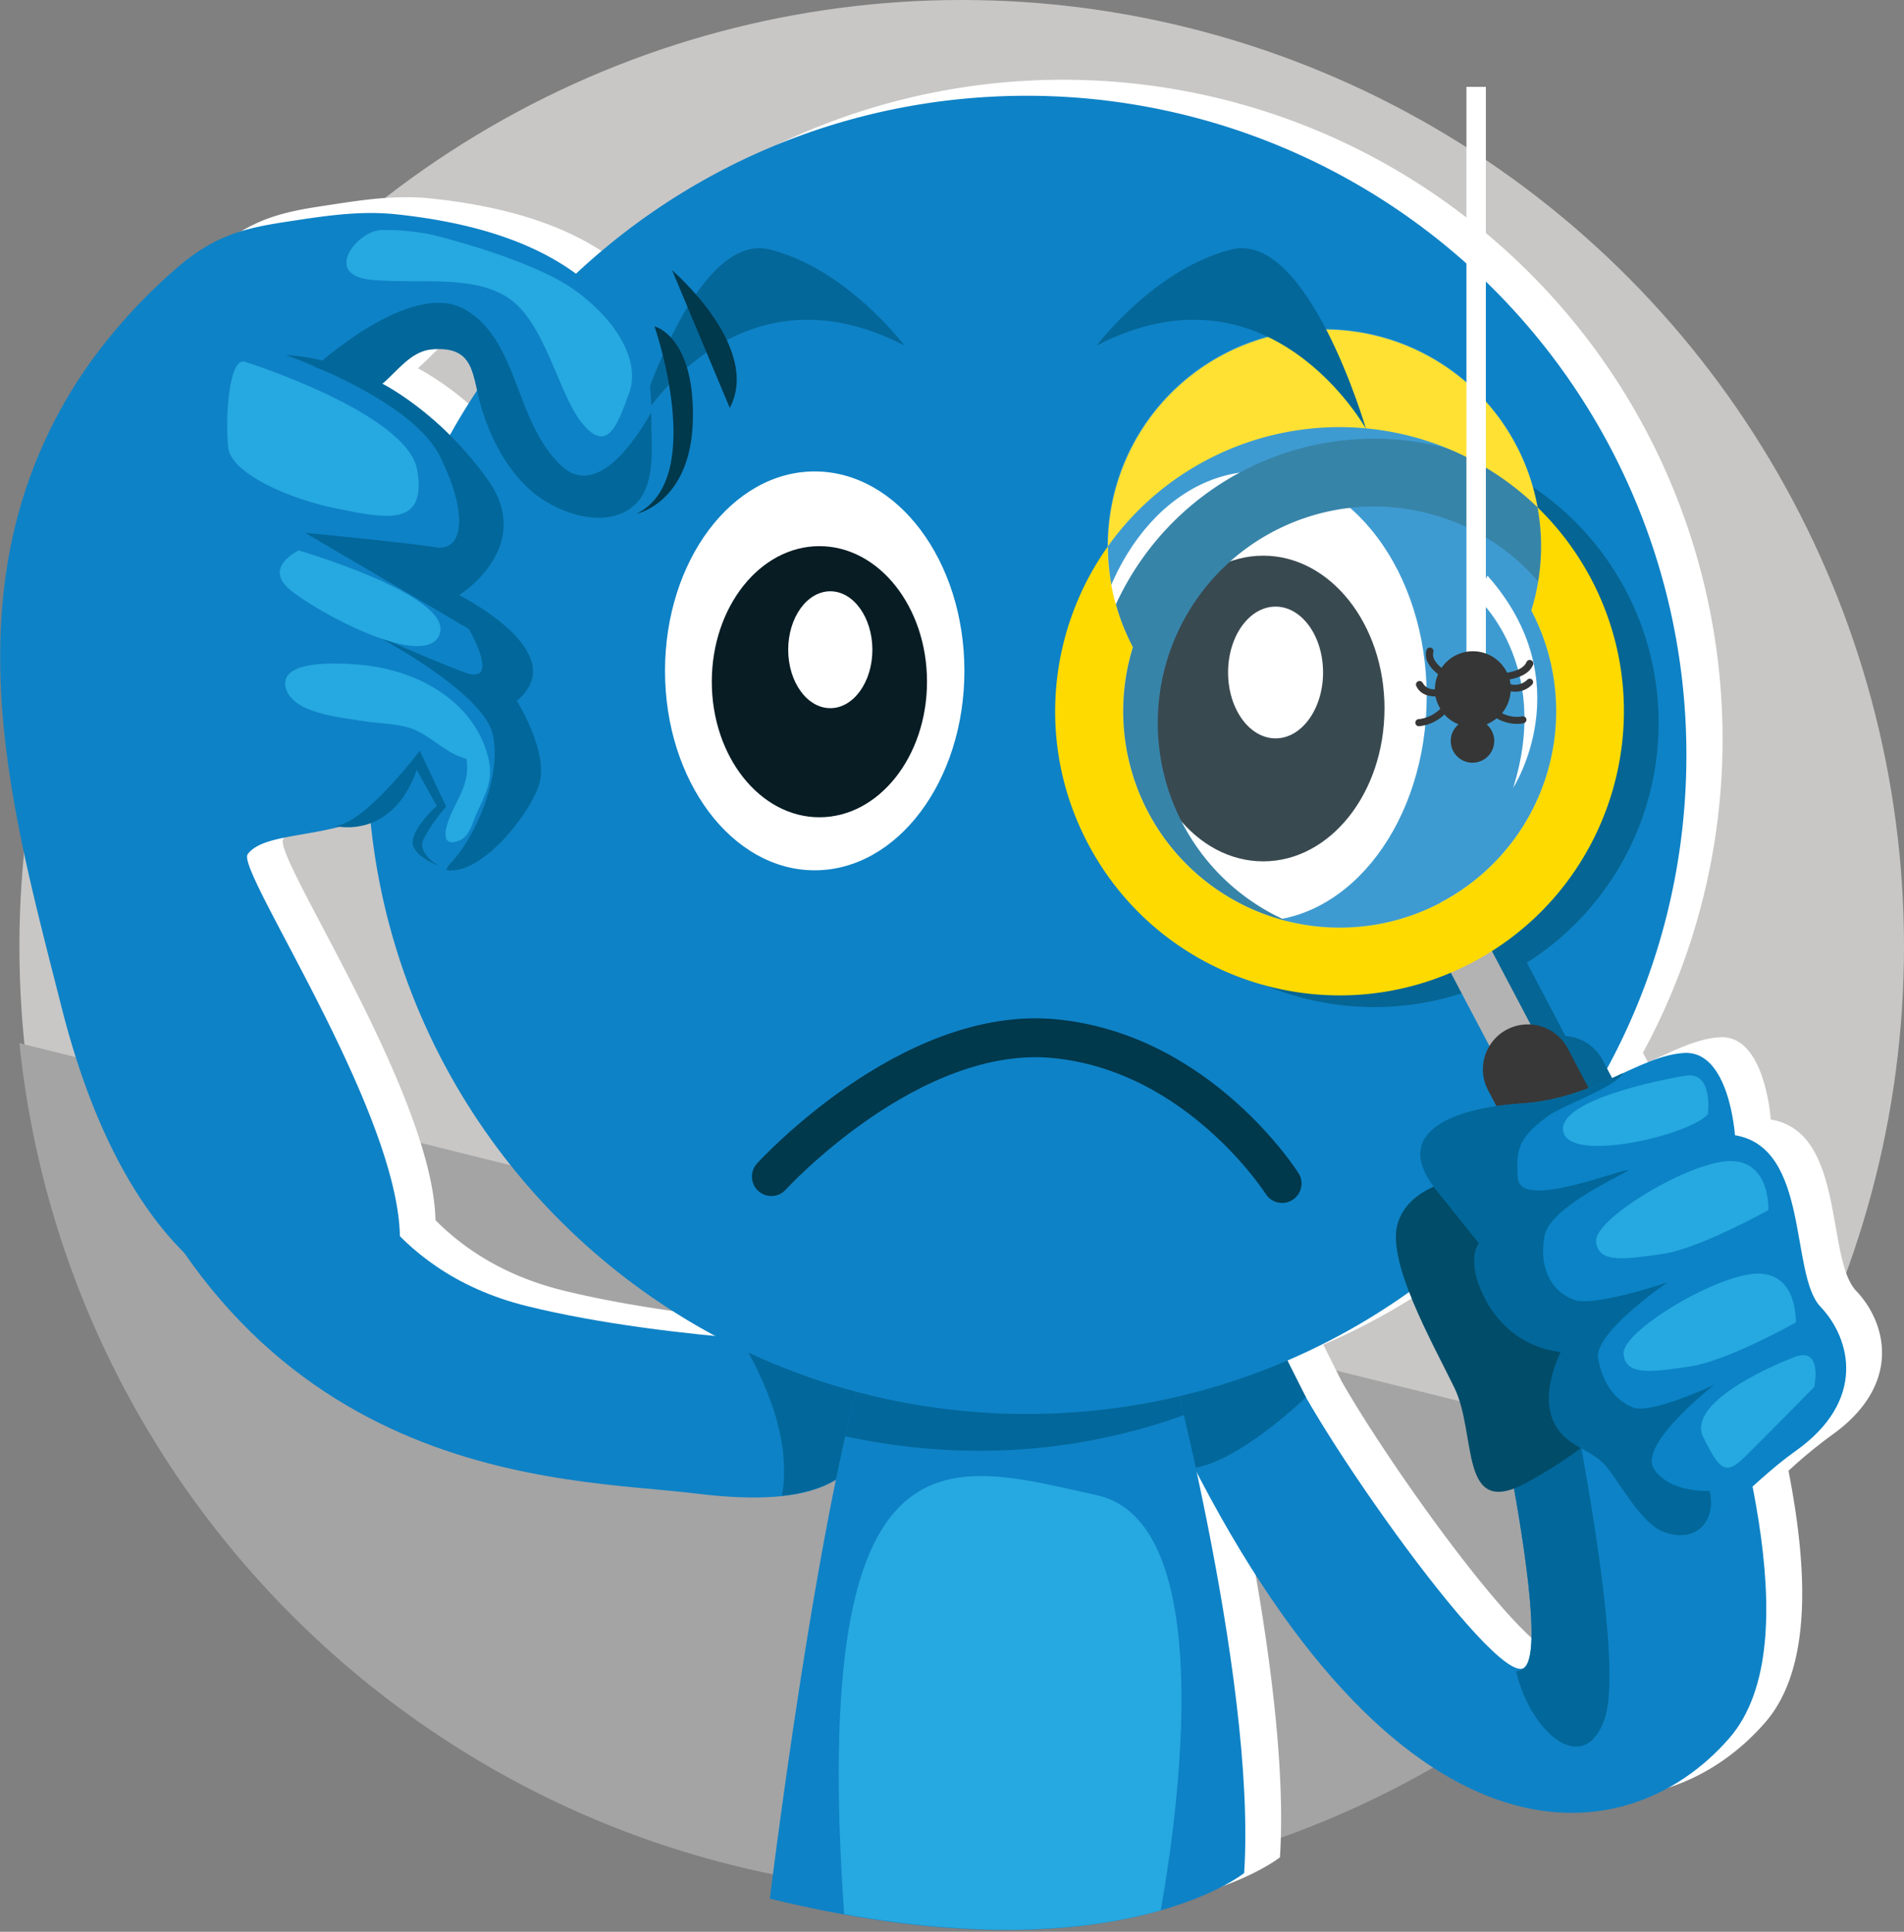 <svg xmlns="http://www.w3.org/2000/svg" width="70" height="71" viewBox="0 0 70 71">
    <rect x="0" y="0" width="70" height="71" fill="#808080" stroke="none"/>
    <g fill="none" fill-rule="evenodd">
        <ellipse cx="35.357" cy="34.79" fill="#C8C7C6" rx="34.643" ry="34.79"/>
        <path fill="#A4A4A5" d="M.714 38.34c1.81 17.55 16.633 31.24 34.646 31.24a34.79 34.79 0 0 0 28.926-15.44L.714 38.34z"/>
        <path fill="#FFF" fill-rule="nonzero" d="M68.243 47.446c-1.126-1.184-.38-5.848-3.142-6.3 0 0-.203-3.134-1.878-3.022-.815.052-1.607.451-2.518.868l-.086.039-.032.014-.185-.354c5.665-10.45 2.905-23.46-6.515-30.718-9.42-7.257-22.719-6.617-31.396 1.511-1.859-1.354-4.285-1.94-6.656-2.19-1.422-.15-2.785.098-4.184.31-.13.02-.255.04-.379.063-1.447.256-2.391.662-3.566 1.7A20.221 20.221 0 0 0 4.72 12.62a17.506 17.506 0 0 0-3.024 6.921c-1.13 5.718.487 11.42 1.886 16.94 1.122 4.426 2.773 7.3 4.55 9.047 5.912 8.477 14.875 8.304 18.742 8.786 2.672.334 4.217.087 5.17-.492-1.355 6.584-2.424 15.383-2.424 15.383 12.49 3.059 17.437-.942 17.437-.942.271-4.213-.794-10.317-1.741-14.72C53.082 68.52 61.16 67.6 64.896 63.307c1.775-2.04 1.53-5.802.858-9.25.501-.466 1.029-.901 1.581-1.305 2.604-1.848 2.037-4.12.908-5.306zM17.85 15.423a10.92 10.92 0 0 0-2.487-1.89c.564-.469 1.055-1.203 1.818-1.271 1.326-.119 1.476.602 1.677 1.505a24.28 24.28 0 0 0-1.008 1.656zm2.842 32.004c-2.16-.533-3.66-1.551-4.682-2.58-.1-4.692-6.02-13.419-5.595-14.013.47-.655 1.984-.641 3.415-1.023.376.041.757-.006 1.112-.137a24.224 24.224 0 0 0 12.67 18.851c-2.196-.213-4.71-.555-6.92-1.098zm28.636 3.35l-.677-1.355a24.266 24.266 0 0 0 4.473-2.517c.475 1.23 1.191 2.558 1.657 3.512.794 1.616.232 4.447 2.194 3.709.57 3.209.904 6.126.385 6.582-.806.706-5.941-6.292-8.032-9.932z"/>
        <path fill="#0E82C6" d="M53.329 46.383c.21.112.426.213.648.3.85 3.567 3.087 13.718 2.07 14.603-1.02.885-8.647-10.081-8.912-11.82-1.242.528-2.968.493-3.699 1.975-.056.471-.08.945-.07 1.42 7.955 16.288 16.375 15.43 20.21 11.024 3.105-3.57.025-12.415-.705-15.617.103-.03.204-.069.301-.114 2.065-.996-12.86-3.551-9.843-1.771z"/>
        <path fill="#02679A" d="M53.977 46.688c.85 3.566 3.087 13.718 2.07 14.603a.506.506 0 0 1-.311.133c.529 2.236 2.47 3.923 3.247 1.783.884-2.434-1.657-14.096-1.657-14.096a7.114 7.114 0 0 0-2.369-2.876c-1.702-1.188-4.647-1.632-1.63.15.21.114.428.215.65.303zM48.012 51.352s-2.332 2.275-4.052 2.59l-.825-3.556 3.493-1.787 1.384 2.753z"/>
        <path fill="#0E82C6" d="M12.706 42.338s1.291 4.343 6.67 5.667c5.379 1.324 12.568 1.45 12.568 1.45s.903 1.505.203 3.16c-.7 1.655-1.9 2.859-6.59 2.275-4.69-.584-16.877-.202-22.025-15.462l9.174 2.91z"/>
        <path fill="#02679A" d="M31.944 49.455s.903 1.505.203 3.16c-.498 1.189-1.28 2.129-3.396 2.36.37-2.095-.665-4.346-1.543-5.792 2.71.233 4.736.272 4.736.272z"/>
        <path fill="#0E82C6" d="M42.677 48.597s3.534 12.948 3.064 20.244c0 0-4.948 4-17.438.942 0 0 2.356-19.302 4.477-22.118 2.12-2.817 9.897.932 9.897.932z"/>
        <path fill="#26A8E0" d="M31.035 70.353c-1.304-18.59 3.99-16.551 9.286-15.4 4.487.974 3 11.62 2.353 15.26-2.344.67-6.129 1.13-11.639.14z"/>
        <path fill="#02679A" d="M43.526 52.011c-3.191 1.149-7.442 1.854-12.45.778.551-2.433 1.137-4.377 1.704-5.132 2.12-2.826 9.897.94 9.897.94s.369 1.352.85 3.414z"/>
        <path fill="#0E82C6" d="M62 27.745c0 13.379-10.857 24.224-24.25 24.224S13.5 41.124 13.5 27.745c0-13.38 10.857-24.225 24.25-24.225 6.432 0 12.6 2.552 17.148 7.095A24.212 24.212 0 0 1 62 27.745z"/>
        <path fill="#FFF" d="M35.456 24.657c0 4.048-2.465 7.33-5.505 7.33s-5.502-3.285-5.502-7.33c0-4.044 2.464-7.33 5.502-7.33s5.505 3.278 5.505 7.33z"/>
        <path fill="#081C24" d="M34.081 25.056c0 2.75-1.773 4.982-3.955 4.982-2.183 0-3.957-2.232-3.957-4.982s1.771-4.983 3.957-4.983c2.185 0 3.955 2.231 3.955 4.983z"/>
        <path fill="#FFF" d="M32.073 23.88c0 1.186-.694 2.148-1.547 2.148-.852 0-1.548-.962-1.548-2.147 0-1.186.693-2.149 1.548-2.149.856 0 1.547.97 1.547 2.149zM52.452 25.589c0 4.565-2.779 8.265-6.207 8.265s-6.202-3.7-6.202-8.265 2.777-8.265 6.202-8.265 6.207 3.7 6.207 8.265z"/>
        <path fill="#081C24" d="M50.9 26.041c0 3.103-1.996 5.617-4.459 5.617-2.463 0-4.461-2.514-4.461-5.617 0-3.102 1.997-5.618 4.461-5.618 2.464 0 4.46 2.516 4.46 5.618z"/>
        <path fill="#FFF" d="M48.642 24.716c0 1.338-.785 2.422-1.746 2.422s-1.746-1.084-1.746-2.422.782-2.421 1.746-2.421 1.746 1.085 1.746 2.42z"/>
        <path fill="#056594" d="M58.376 39.636a.665.665 0 0 1-.277.895l-.34.178a.665.665 0 0 1-.895-.277l-2.466-4.678a.663.663 0 0 1 .279-.892l.339-.18a.665.665 0 0 1 .895.276l2.465 4.678z"/>
        <path fill="#056594" fill-rule="nonzero" d="M45.655 17.328a10.441 10.441 0 0 0 1.771 19.216 10.461 10.461 0 0 0 11.138-3.298 10.435 10.435 0 0 0 1.211-11.54c-2.689-5.105-9.011-7.064-14.12-4.378zm8.578 16.279c-3.89 2.045-8.704.553-10.752-3.333a7.948 7.948 0 0 1 3.336-10.74c3.89-2.046 8.704-.555 10.752 3.331a7.945 7.945 0 0 1-3.336 10.742z"/>
        <path fill="#056594" d="M56.687 38.268a1.654 1.654 0 0 1 2.233.693l4.422 8.391a1.651 1.651 0 0 1-.692 2.232 1.654 1.654 0 0 1-2.234-.693l-4.421-8.392a1.651 1.651 0 0 1 .692-2.231z"/>
        <path fill="#B3B3B3" d="M57.093 39.209a.663.663 0 0 1-.279.893l-.339.18a.665.665 0 0 1-.894-.277l-2.467-4.68a.663.663 0 0 1 .277-.892l.34-.178a.665.665 0 0 1 .895.276l2.467 4.678z"/>
        <path fill="#FEDA00" fill-rule="nonzero" d="M44.377 16.9c-5.107 2.688-7.068 9.002-4.379 14.105 2.69 5.102 9.01 7.062 14.118 4.376 5.109-2.686 7.07-9 4.382-14.103a10.45 10.45 0 0 0-6.153-5.11 10.463 10.463 0 0 0-7.968.733zm8.586 16.278a7.967 7.967 0 0 1-8.797-.92 7.947 7.947 0 0 1-2.515-8.472 7.962 7.962 0 1 1 14.647-1.348 7.943 7.943 0 0 1-3.349 10.74h.014z"/>
        <path fill="#383838" d="M55.402 37.84a1.654 1.654 0 0 1 2.233.693l4.421 8.392a1.651 1.651 0 0 1-.692 2.231 1.654 1.654 0 0 1-2.233-.693l-4.422-8.391a1.651 1.651 0 0 1 .693-2.232z"/>
        <path fill="#014C69" d="M53.702 43.325s-1.873.229-2.31 1.62c-.437 1.39 1.229 4.325 2.075 6.054.847 1.729.151 4.852 2.645 3.5 2.495-1.353 3.909-2.876 3.679-3.175-.23-.3-3.432-4.29-3.432-4.29l-2.657-3.709z"/>
        <path fill="#0B83C6" d="M63.785 41.724s-.203-3.134-1.878-3.023c-1.675.112-3.25 1.68-5.97 1.857-2.721.178-4.754 1.15-3.156 3.142l1.6 1.994s-.582.668.36 2.285c.841 1.434 3.122 1.299 3.581 2.656.273.81-.102 1.68.29 2.516.564 1.203 1.682 1.301 2.59 2.06 1.075.902 1.187 1.193 2.345.204.827-.701 1.571-1.45 2.467-2.085 2.609-1.848 2.041-4.12.913-5.306-1.128-1.185-.38-5.848-3.142-6.3z"/>
        <path fill="#02679A" d="M55.936 40.558c1.54-.1 2.711-.647 3.74-1.12-.288.524-2.26 1.203-2.762 1.58-1.104.807-1.181 1.231-1.112 2.276.07 1.044 2.84.025 3.868-.252 1.029-.276-2.657 1.117-2.887 2.391-.23 1.275.342 2.077 1.096 2.343.755.266 3.422-.644 3.422-.644s-2.71 1.857-2.547 2.79c.164.932.624 1.531 1.273 1.805.65.274 2.993-.826 2.993-.826s-2.8 2.177-2.216 3.083c.585.906 2.049.811 2.049.811.254 1.062-.461 1.968-1.693 1.505-.805-.301-1.576-1.743-2.085-2.375-.452-.56-1.137-.68-1.624-1.182-.8-.83-.525-2.086-.076-3.049a3.516 3.516 0 0 1-2.633-1.715c-.943-1.617-.362-2.285-.362-2.285l-1.6-1.994c-1.597-1.992.439-2.964 3.156-3.142z"/>
        <path fill="#26A8E0" d="M65.013 44.478s.093-1.79-1.379-1.806c-1.471-.015-5.008 2.107-4.954 2.945.055.838 1.094.663 2.447.47 1.352-.195 3.886-1.61 3.886-1.61zM66.02 48.608s.092-1.789-1.378-1.798c-1.47-.01-5.01 2.106-4.952 2.945.057.838 1.09.662 2.443.469 1.352-.193 3.887-1.616 3.887-1.616zM66.701 50.978s.32-1.491-.703-1.11c-1.025.383-3.984 1.73-3.38 2.95.604 1.22.828 1.416 1.52.739.69-.677 2.563-2.58 2.563-2.58zM62.79 40.95s.212-1.588-.829-1.415c-1.04.173-4.769.94-4.484 2.076.285 1.136 4.627.118 5.312-.66z"/>
        <path fill="#FFF" d="M52.963 33.192a7.982 7.982 0 0 1-8.814-.923 7.962 7.962 0 0 1-2.519-8.488 7.977 7.977 0 1 1 14.675-1.349 7.963 7.963 0 0 1-3.342 10.76z" opacity=".2"/>
        <path stroke="#00384C" stroke-linecap="round" stroke-linejoin="round" stroke-width="1.429" d="M28.359 43.244s5.076-5.576 10.403-5.07c5.328.508 8.373 5.324 8.373 5.324"/>
        <path fill="#FFF" d="M54.266 21.926s2.815 2.435 1.366 7.027c0 0 2.523-3.879-.946-7.796l-.42.77z"/>
        <path fill="#046799" d="M33.253 12.7s-2.121-2.824-4.95-3.53c-2.828-.706-4.948 6.59-4.948 6.59s3.535-6.355 9.898-3.06zM40.321 12.7s2.121-2.824 4.948-3.53c2.827-.706 4.95 6.59 4.95 6.59s-3.535-6.355-9.898-3.06z"/>
        <path fill="#0E82C6" d="M9.956 8.245c.124-.023.249-.042.378-.064 1.4-.212 2.763-.45 4.184-.31 3.64.383 7.414 1.543 9.062 5.116.355.777.364 1.573.364 2.408 0 .984.193 2.455-.643 3.177-1.087.94-2.946.219-3.835-.601-.848-.784-1.388-1.806-1.736-2.897-.39-1.225-.195-2.397-1.865-2.246-.765.069-1.255.802-1.818 1.271 0 0 2.12 1.053 3.887 3.532 1.767 2.478-1.054 4.237-1.054 4.237s4.242 2.117 2.12 3.883c0 0 1.179 1.882.826 3.059-.352 1.177-2.593 4.002-3.889 2.943-1.295-1.06.473-2.118.473-2.118s-.706-1.177-.943-1.648c-.236-.471-.235 1.178-1.884 2.001-1.65.823-3.889.588-4.478 1.411-.589.824 10.956 17.186 2.475 16.949-3.172-.09-7.188-2.943-9.309-11.299C.872 31.53-.74 25.834.386 20.11a17.506 17.506 0 0 1 3.023-6.917 20.221 20.221 0 0 1 2.98-3.248c1.175-1.038 2.12-1.445 3.567-1.7z"/>
        <path fill="#02679A" d="M14.622 14.95c-.753-.663-3.048-1.457-3.048-1.457s3.533-3.265 5.521-2.119c1.989 1.147 1.808 4.105 3.536 5.739 1.275 1.204 2.67-.825 3.313-1.956v.253c0 .984.193 2.455-.643 3.178-1.087.938-2.946.218-3.835-.602-.848-.784-1.388-1.806-1.736-2.897-.39-1.225-.195-2.397-1.865-2.246-.765.069-1.255.802-1.818 1.271 0 0 2.12 1.053 3.887 3.532.267.356.45.767.535 1.203-1.404-1.4-3.348-3.459-3.847-3.9z"/>
        <path fill="#02679A" d="M10.513 13.052c1.284.053 2.53.539 3.534 1.053 0 0 2.12 1.053 3.887 3.532 1.767 2.478-1.054 4.237-1.054 4.237s4.242 2.117 2.12 3.883c0 0 1.179 1.882.826 3.059-.313 1.053-2.116 3.387-3.423 3.16a.927.927 0 0 1 .125-.21c.882-.884 1.943-3.179 1.59-4.768-.352-1.588-4.418-3.707-4.418-3.707s1.944.883 3.358 1.413c1.414.53.176-1.589.176-1.589l-6.014-3.531s3.711.353 4.771.53c1.06.175 1.237-1.236.177-3.355-1.06-2.118-5.655-3.707-5.655-3.707z"/>
        <path fill="#26A8E0" d="M8.982 13.288s6.006 1.89 6.36 3.997c.354 2.106-1.178 1.764-2.944 1.412-1.767-.352-3.888-1.294-4.005-2.236-.118-.941-.002-3.29.589-3.173zM10.983 20.232s5.658 1.648 5.185 3.059c-.473 1.411-4.594-.823-5.539-1.643-.944-.82.354-1.416.354-1.416zM13.575 24.47c1.925.264 3.847 1.353 4.368 3.34.223.84-.087 1.354-.44 2.13-.15.342-.24.803-.633.958-.493.196-.568-.135-.431-.59.262-.866.861-1.397.715-2.416-.781-.2-1.304-.857-2.033-1.118-.524-.188-1.24-.179-1.796-.275-.753-.131-2.56-.265-2.816-1.204-.35-1.298 3.066-.826 3.066-.826z"/>
        <path fill="#02679A" d="M16.14 31.824s-.832-.441-.561-.998a6 6 0 0 1 .825-1.176l-.971-2.06s-2.035 2.708-3.124 2.765c0 0 2.09.56 3.012-2.06l.737 1.325s-.796.707-.883 1.265c-.087.558.964.939.964.939z"/>
        <path fill="#26A8E0" d="M15.931 8.639s3.654.882 5.25 2.06c1.597 1.178 2.358 2.646 1.944 3.761-.414 1.115-.765 2.178-1.657 1.177-.892-1-1.356-3.59-2.65-4.59-1.296-1.001-3.418-.589-5.185-.765-1.767-.176-.53-1.767.354-1.825a8.142 8.142 0 0 1 1.944.182z"/>
        <path fill="#00384C" d="M24.062 11.993s1.943 5.59-.648 6.885c0 0 2.002-.41 2.06-3.471.06-3.06-1.412-3.414-1.412-3.414zM24.71 9.933s3.3 2.824 2.12 5.061l-2.12-5.061z"/>
        <path stroke="#FFF" stroke-width=".714" d="M54.27 3.192v23.919"/>
        <path fill="#353635" d="M56.147 24.987a.654.654 0 0 1-.611.162 1.61 1.61 0 0 0-.035-.177c.35-.064.723-.21.86-.533a.132.132 0 0 0-.07-.173.13.13 0 0 0-.171.07c-.096.228-.405.338-.713.387a1.396 1.396 0 0 0-2.41-.177c-.185-.15-.36-.361-.3-.578a.132.132 0 0 0-.255-.07c-.1.371.174.682.429.883a1.386 1.386 0 0 0-.116.553.463.463 0 0 1-.452-.24.132.132 0 0 0-.24.105c.136.313.437.396.712.397.034.16.095.312.18.452-.209.21-.483.345-.778.382a.131.131 0 1 0 0 .261c.348-.036.674-.188.926-.431a1.4 1.4 0 0 0 .52.362.798.798 0 0 0 .515 1.41.8.8 0 0 0 .515-1.41c.134-.054.26-.13.37-.222.224.13.478.201.737.206.085 0 .17-.008.254-.024a.134.134 0 0 0 .104-.15.131.131 0 0 0-.15-.103 1.16 1.16 0 0 1-.746-.119 1.38 1.38 0 0 0 .315-.8c.053.007.107.011.161.012a.851.851 0 0 0 .628-.26.134.134 0 0 0 0-.186.131.131 0 0 0-.179.01z"/>
    </g>
</svg>
